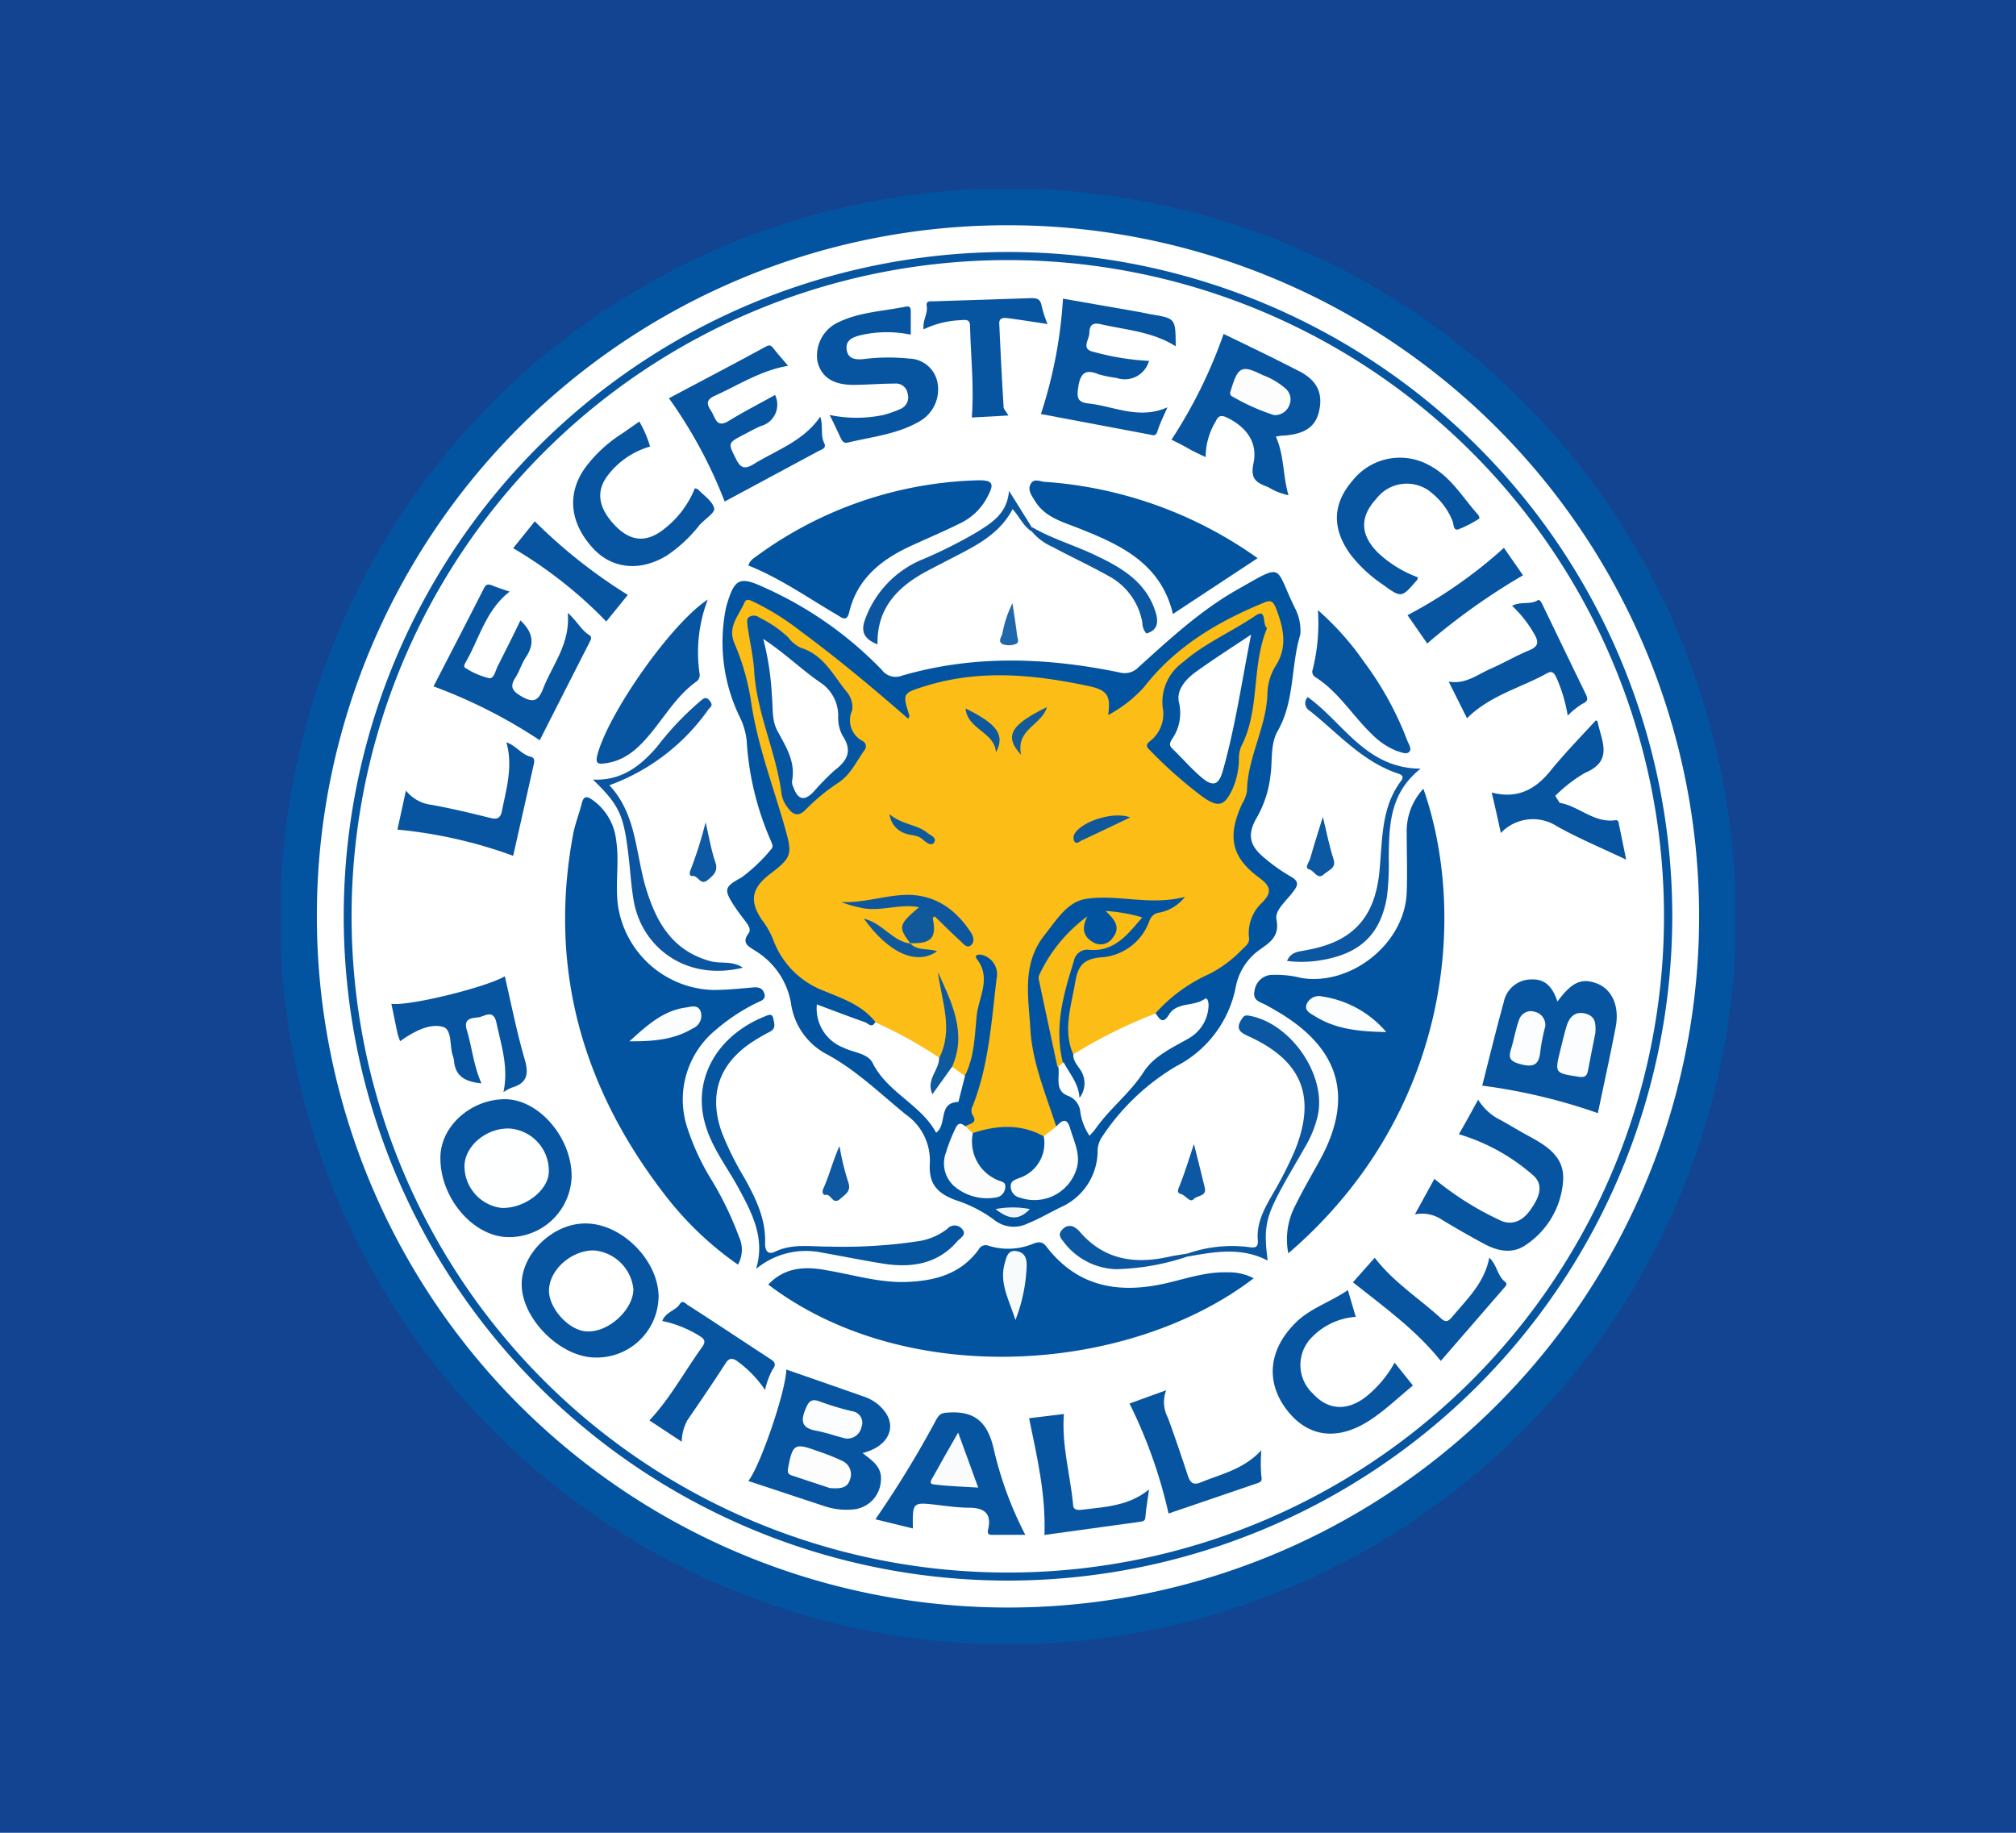 <svg xmlns="http://www.w3.org/2000/svg" viewBox="0 0 220 200"><defs><style>.cls-1{fill:#124492;}.cls-2{fill:#0354a0;}.cls-3{fill:#fff;}.cls-4{fill:#0555a0;}.cls-5{fill:#0755a1;}.cls-6{fill:#0c56a1;}.cls-7{fill:#0c57a1;}.cls-8{fill:#0c58a2;}.cls-9{fill:#0e59a3;}.cls-10{fill:#0e59a2;}.cls-11{fill:#2067ab;}.cls-12{fill:#fcbd17;}.cls-13{fill:#f9bd16;}.cls-14{fill:#fefeff;}.cls-15{fill:#fdfdfe;}.cls-16{fill:#f0f5f9;}.cls-17{fill:#fcfdfe;}.cls-18{fill:#f8fbfc;}.cls-19{fill:#feffff;}.cls-20{fill:#f9fbfd;}.cls-21{fill:#0e569d;}.cls-22{fill:#0f599d;}.cls-23{fill:#10599a;}.cls-24{fill:#10589a;}.cls-25{fill:#0f589b;}.cls-26{fill:#155c96;}.cls-27{fill:#115a99;}</style></defs><g id="Layer_10" data-name="Layer 10"><rect class="cls-1" width="220" height="200"/><path class="cls-2" d="M113.34,179.37h-6.68a79.5,79.5,0,0,1-76-75.7V96.33c2.25-41.48,34.66-73.75,76-75.7h6.68c41.35,1.92,73.78,34.22,76,75.7v7.34A79.49,79.49,0,0,1,113.34,179.37Z"/><path class="cls-3" d="M110,24.58A75.42,75.42,0,1,1,34.58,99.9,75.33,75.33,0,0,1,110,24.58Z"/><path class="cls-4" d="M109.82,172.48a72.49,72.49,0,1,1,72.67-72.22A72.55,72.55,0,0,1,109.82,172.48Z"/><path class="cls-3" d="M38.39,101.81a71.61,71.61,0,1,1,73.38,69.77A71.6,71.6,0,0,1,38.39,101.81Z"/><path class="cls-2" d="M141.9,69.23c-1.05,3.46-.59,7.24-2.47,10.54-.83,1.46-.55,3.25-.79,4.88a12,12,0,0,1-1.46,4.52c-1.11,1.88-.86,3.1.84,4.48a19.34,19.34,0,0,0,2.83,2c.91.51.83.93.28,1.64-.73,1-2,2-1.84,3,.47,2.31-1.27,2.78-2.43,3.83a6.47,6.47,0,0,0-2,3.56,12.36,12.36,0,0,1-6.52,8.68,24.91,24.91,0,0,0-8.16,7.83,2.81,2.81,0,0,0-.4,1.57,6.75,6.75,0,0,1-4.07,6c-1.18.58-2.32,1.25-3.56,1.75a3.43,3.43,0,0,1-3.72-.44,14.32,14.32,0,0,0-4.1-2.09c-2.15-.8-3-1.85-2.86-4.1a6.11,6.11,0,0,0-2.62-5.26c-2.81-2.29-5.41-4.85-8.67-6.6a7.42,7.42,0,0,1-3.86-5.53,8.35,8.35,0,0,0-3.92-5.75c-.63-.42-1.55-.8-.71-1.89.32-.42-.06-.94-.37-1.35-.44-.57-.87-1.14-1.26-1.74-1.09-1.7-1-2,.85-3a18,18,0,0,0,3.23-3.07c.31-.31.1-.6,0-.9a31.85,31.85,0,0,1-2.66-11,7.63,7.63,0,0,0-.74-2.52,18.68,18.68,0,0,1-1.58-11.61,4.72,4.72,0,0,1,.15-.65c.85-2.89,1.41-3.15,4.1-1.9a41.13,41.13,0,0,1,12.83,9,1.87,1.87,0,0,0,2.16.63c7.88-2.3,15.83-2,23.77-.36a2.09,2.09,0,0,0,2.07-.57c3.41-3.08,6.79-6.21,10.8-8.48,5.18-2.93,4-2.63,6.26,2A5.29,5.29,0,0,1,141.9,69.23Z"/><path class="cls-2" d="M80.53,138a35.84,35.84,0,0,1-7.87-7.48C63.57,118.82,59.8,105.71,62.55,91c.22-1.13.66-2.22.94-3.34.2-.82.56-.79,1.15-.38a6.2,6.2,0,0,1,2.6,4.42c.36,2.32-.1,4.63.18,7a10.82,10.82,0,0,0,10.4,9.33c1.43,0,2.86-.15,4.29-.27.6-.06,1.09,0,1.3.66s-.39.8-.8,1a20.57,20.57,0,0,0-4.42,2.9,9.83,9.83,0,0,0-3.13,10.91,26.07,26.07,0,0,0,2.59,5.53,36.21,36.21,0,0,1,3,6.22A3.31,3.31,0,0,1,80.53,138Z"/><path class="cls-2" d="M83.84,140.18c1.88-2,4.23-2,6.61-1.52,2.83.49,5.59,1.34,8.51,1.23,3.11-.12,5.9-.87,7.84-3.54a.86.86,0,0,1,1.11-.4,7.13,7.13,0,0,0,4.86-.24c.61-.22,1-.23,1.42.32,3.41,4.44,7.94,5.18,13.08,4,2.2-.51,4.36-1.26,6.66-1.19a5.93,5.93,0,0,1,2.88.65C123.19,149.91,98.91,151.62,83.84,140.18Z"/><path class="cls-2" d="M140.59,136.77a7.92,7.92,0,0,1,.8-5.29c.82-1.68,1.78-3.3,2.68-4.95,3.62-6.65,2.22-11.91-4.25-15.9q-.85-.51-1.74-1c-.63-.31-1.39-.47-1.18-1.48a2,2,0,0,1,1.71-1.76,11.37,11.37,0,0,1,3.44.34c5.47.85,11.26-3.82,11.46-9.34.08-2.15,0-4.31,0-6.46a6.82,6.82,0,0,1,1.82-4.86C160.14,99.79,158.33,121.52,140.59,136.77Z"/><path class="cls-2" d="M81.67,61.71c.17-.61.66-.83,1-1.1a42.76,42.76,0,0,1,24.2-8.2c1.46,0,1.6.42,1,1.58a6.51,6.51,0,0,1-3.08,3.11c-1.77.88-3.6,1.65-5.4,2.48-3.23,1.49-5.85,3.57-6.72,7.23-.27,1.12-.8.58-1.3.3C88.22,65.27,85.15,63.1,81.67,61.71Z"/><path class="cls-2" d="M137.24,60.91,128,67c-1.34-5.59-5.81-7.59-10.43-9.41-1.74-.68-3.58-1.19-4.64-2.94-.34-.57-.82-1.17-.46-1.83s1-.28,1.53-.24A45.35,45.35,0,0,1,137.24,60.91Z"/><path class="cls-5" d="M174.37,121.47a62.21,62.21,0,0,0-12.62-3c.73-2.86,1.49-6,2.35-9.11a3.06,3.06,0,0,1,3-2.48c1.66-.08,2.38,1,2.86,2.41,1.56-2.11,2.6-2.58,4.23-2s2.56,2.36,2.14,4.71C175.7,115.29,175,118.46,174.37,121.47Z"/><path class="cls-5" d="M85.81,149.45c2.89,1,5.75,2,8.6,3A4.66,4.66,0,0,1,96.53,154c1.39,1.81.33,3.89-2.4,4.56,1,.8,2.14,1.48,2,3a3.32,3.32,0,0,1-3.05,3.16,7.68,7.68,0,0,1-3.26-.41l-8.16-2.7C82.93,160.05,85.73,151.93,85.81,149.45Z"/><path class="cls-5" d="M133.53,36.44c2.57,1.25,5.35,2.57,8.11,4,2.06,1,2.76,2.43,2.31,4.41-.38,1.71-1.54,2.52-3.85,2.68-.26,0-.52.06-.87.11.93,2.07.75,4.27,1.38,6.4a6.91,6.91,0,0,1-2.21-.88c-1.15-.45-2-.77-1.62-2.57.52-2.32-.8-4-2.84-5-.66-.33-1-.24-1.27.39a7.53,7.53,0,0,0-1.1,3.9c-.77-.36-1.4-.65-2-1s-1.26-.66-1.73-.9A53.05,53.05,0,0,0,133.53,36.44Z"/><path class="cls-5" d="M71.87,141.55A6.75,6.75,0,0,1,65,148.14c-3.86,0-8.08-4.26-8.07-8,0-3.39,3.48-6.68,7-6.63C67.9,133.53,71.89,137.59,71.87,141.55Z"/><path class="cls-5" d="M62.38,128.39A6.82,6.82,0,0,1,55.52,135c-3.86,0-7.51-4.28-7.46-8.68,0-3.39,3.29-6.34,7-6.37S62.4,124.13,62.38,128.39Z"/><path class="cls-5" d="M56.79,67.7c1.3,1.22,1.63,2.47.61,4-.46.68-.69,1.51-1.13,2.2-.69,1.05-.36,1.53.69,2.12,1.26.72,1.79.43,2.29-.82,1-2.62,3-4.91,2.71-8.32,1,.88,1.46,1.87,2.34,2.42.37.23.15.55,0,.86-1.83,3.58-3.65,7.17-5.4,10.62A56,56,0,0,0,47.31,74.9c1.77-3.44,3.66-7.08,5.52-10.74.26-.5.55-.4.94-.25.56.23,1.14.41,1.85.65-2.59,2-3.29,5.06-4.77,7.65-.13.24-.35.56,0,.72A8.26,8.26,0,0,0,53.36,74c.59.09.7-.87,1-1.39C55.16,71,56,69.38,56.79,67.7Z"/><path class="cls-5" d="M86,39.92c-3,.51-5.4,2.1-8,3.27-1.14.53-.76,1.07-.34,1.75s.52,1.8,1.85,1c1.62-1,3.35-1.88,5.07-2.84a2.42,2.42,0,0,1-1.54,3.39c-.61.25-1.18.58-1.77.88-1.91,1-1.84.94-.91,2.8.51,1,1,1,1.85.5,2.51-1.56,5.44-2.49,7.3-5.2.35,1,0,2,.42,2.85.32.63-.3.73-.64.92L79.08,54.73A50.74,50.74,0,0,0,73,43.46c3.32-1.77,7-3.69,10.56-5.63.36-.2.56-.18.82.15C84.83,38.58,85.35,39.14,86,39.92Z"/><path class="cls-5" d="M125.39,39.38a2.75,2.75,0,0,1-3.55,1.86,13.32,13.32,0,0,1-1.94-.39c-1.68-.72-2.06.14-2.26,1.58-.14,1,0,1.48,1.16,1.6,2.8.31,5.5,1.79,8.6.42-.44,1-.84,1.8-1.09,2.61-.18.61-.52.42-.89.35l-11.83-2.23A49.81,49.81,0,0,0,116,32.59l8.46,1.48,1.13.23c2.7.44,2.7.44,2.71,3.49-2.54-1.61-5.42-1.78-8.18-2.41-.92-.22-1.23.15-1.24.94s-1,1.81.55,2.1A27.65,27.65,0,0,0,125.39,39.38Z"/><path class="cls-5" d="M99.62,166.79l-4.09-1a112.92,112.92,0,0,0,6.66-10.91c.38-.66.68-.7,1.33-.74,2.82-.17,4.2,1,4.89,3.83a39.58,39.58,0,0,0,3.48,9.52h-3.48c-.44,0-.72,0-.57-.63.37-1.6-.34-2.31-2-2.33-1.37,0-2.75-.22-4.12-.37-1.93-.21-2.11-.07-2.11,1.84Z"/><path class="cls-5" d="M90.53,45.28a14.23,14.23,0,0,0,5.89,0,12.47,12.47,0,0,0,1.86-.66,1.37,1.37,0,0,0,.77-1.66,1.29,1.29,0,0,0-1.43-1.1c-1.49,0-3,.13-4.48.14-2.22,0-3.51-.84-3.93-2.54a4,4,0,0,1,2.36-4.33c2.28-1.08,4.8-1.17,7.23-1.66.65-.14.58.3.59.67,0,.77,0,1.54,0,2.38a12.79,12.79,0,0,0-5.65.1c-.79.23-1.5.56-1.34,1.57s1,1.07,1.8,1a21.65,21.65,0,0,1,5-.06,3.22,3.22,0,0,1,3.12,2.7,4,4,0,0,1-1.89,4.1c-2.43,1.45-5.22,1.72-7.89,2.36-.51.12-.67-.22-.84-.59C91.32,46.91,91,46.18,90.53,45.28Z"/><path class="cls-5" d="M161.31,120a5.84,5.84,0,0,0,2.44,2.22c1,.56,2,1.16,3,1.71,2,1.08,4,2.27,3.83,4.89a9.18,9.18,0,0,1-4.11,7.06c-1.47,1-3.08.63-4.56-.17s-3.09-1.71-4.59-2.63a3.87,3.87,0,0,0-2.92-.56l2.13-3.88a32.91,32.91,0,0,0,7,4.44c1.38.75,2.6.18,3.44-1s1.62-2.6.41-3.76a21.61,21.61,0,0,0-8.18-4.55C159.87,122.63,160.54,121.39,161.31,120Z"/><path class="cls-5" d="M69.77,46a12.34,12.34,0,0,1,1.17,2.73,8.86,8.86,0,0,0-4.5,3c-1.44,1.78-1.22,3.61.65,5.59,1.63,1.71,3.32,1.93,5.14.59a10.61,10.61,0,0,0,3.6-4.63c.16.06.28.06.34.12.64.68,1.61,1.31,1.77,2.09.09.49-1.09,1.2-1.64,1.85a15.27,15.27,0,0,1-3.5,3.26c-2.85,1.77-5.92,1.52-8-.68-2.6-2.75-3-6-.94-8.88a15.08,15.08,0,0,1,4-3.71Z"/><path class="cls-5" d="M147.09,140.78l.86,2.92a7.39,7.39,0,0,0-4.74,2.18,4.27,4.27,0,0,0,.09,6.22c1.64,1.79,3.69,1.9,5.74.34a12.62,12.62,0,0,0,3.15-3.74l2,2.49c-1.53,1.26-2.95,2.62-4.56,3.7-3.58,2.4-6.9,2-9.23-1.07s-1.94-6.59,1-9.49C143,142.74,145.15,142.11,147.09,140.78Z"/><path class="cls-5" d="M154.73,63a1,1,0,0,1-.07.27c-1.73,2-1.71,2-3.76.52a15.23,15.23,0,0,1-3.5-3.25c-2.09-2.87-2-5.56.23-8.13A6.59,6.59,0,0,1,156,50.79c2.34,1.23,3.62,3.51,5.3,5.38a.64.64,0,0,1,.14.41,12,12,0,0,1-2.31,1.19c-.55.17-.48-.6-.63-.94a7.44,7.44,0,0,0-2.12-2.92,4.18,4.18,0,0,0-6.18.51q-2.78,3,.23,5.95A12.94,12.94,0,0,0,154.73,63Z"/><path class="cls-5" d="M77.24,65.42a16.1,16.1,0,0,0-.9,8.08.85.85,0,0,1-.34.87c-2.16,1.55-3.46,3.84-5.12,5.81-1.3,1.56-2.76,2.87-4.88,3.12-.6.08-1.06.1-.83-.84C66.28,78,73.16,68.1,77.24,65.42Z"/><path class="cls-4" d="M82.51,138.47c1-3.3-.39-6-1.86-8.72s-3.33-4.92-3.91-8c-.85-4.58,1.84-8.9,6.76-10.85.37-.15.77-.35.89.25s.31,1.08-.38,1.44a21.82,21.82,0,0,0-2.14,1.26c-3.48,2.41-4.52,5.71-3.11,9.7a33.76,33.76,0,0,0,2.48,5c1.24,2.23,2.36,4.5,2.25,7.16,0,.8.33,1.24,1.09.88,1.91-.92,3.91-.54,5.88-.56a54.79,54.79,0,0,0,9.58-.56,6.79,6.79,0,0,0,3.33-1.37,1.06,1.06,0,0,1,1.61,0c.58.62-.19,1-.49,1.33-2.14,2.49-4.95,2.94-8,2.48-2.29-.36-4.56-.83-6.84-1.23A8.5,8.5,0,0,0,82.51,138.47Z"/><path class="cls-5" d="M52.54,118.22c-1.68-.17-2.87-.7-3-2.51a2.88,2.88,0,0,0-.17-.64c-.29-1-.06-2.72-1-3-1.29-.4-2.77.3-4,1.07-.23.14-.44.3-.71.48-.11-.33-.22-.59-.28-.85-.23-1.07-.44-2.14-.67-3.23,2,.26,10.28-1.79,12.38-3,.7,3,1.28,6,2.15,9,.49,1.64.32,2.64-1.4,3.15a4.7,4.7,0,0,0-.9.49c.58-2.71-.24-5.11-.76-7.55-.33-1.58-1.31-.69-2-.61s-1.61.1-1.25,1.34C51.5,114.22,51.67,116.26,52.54,118.22Z"/><path class="cls-5" d="M170.2,87.61c2.13.36,3.76,2.25,6.14,1.89.31,0,.29.27.33.47.25,1.18.49,2.36.79,3.84-2.67-1.27-5.17-2.31-7.53-3.63a4.83,4.83,0,0,0-6.15.72c-.32-1.48-.62-2.87-1-4.42,2.72.72,4.7-.26,6.37-2.31s3.3-3.71,5-5.56c0,0,.18.07.19.13.39,2.05,1.8,4.27-1.36,5.59a15.67,15.67,0,0,0-3.26,2.52Z"/><path class="cls-5" d="M160.09,78.38l-2-4c1.85.32,3.13-.77,4.55-1.39s2.75-1.41,4.18-2c1.17-.47,1.1-1,.53-1.94a12.92,12.92,0,0,0-2.34-2.94c.95-.51,2-.1,2.78-.6.27-.17.47.34.62.64,1.53,3.17,3.06,6.35,4.6,9.51.24.5.39.83-.32,1.14a8.42,8.42,0,0,0-1.61,1.29,16.86,16.86,0,0,0-1.17-4c-.22-.44-.4-1-1.07-.63C166,75.05,162.62,75.86,160.09,78.38Z"/><path class="cls-5" d="M83.49,151.68a12.62,12.62,0,0,0-2.95-3.08c-.62-.46-1-.45-1.42.26C77.78,150.94,76.37,153,75,155a5.08,5.08,0,0,0-.6,2.33L70.87,155c2.29-2.44,3.83-5.35,5.75-8,.48-.66.2-.93-.35-1.26a12.62,12.62,0,0,0-4-1.59c.38-1,1.43-1.1,1.9-1.83.36-.55.68,0,.95.13,3,1.92,5.9,3.87,8.85,5.79.52.34.83.55.32,1.24A8.48,8.48,0,0,0,83.49,151.68Z"/><path class="cls-5" d="M110.05,45.34l-4,.22c.26-3.4-.12-6.69-.19-10,0-.8-.61-.64-1.07-.62a10.29,10.29,0,0,0-4,1c-.13-1,.48-1.7.34-2.55-.1-.63.46-.5.8-.51,3.53-.12,7.07-.22,10.61-.35.64,0,1,.11,1.13.83a11.43,11.43,0,0,0,.65,2c-1.49-.22-2.87-.45-4.27-.63-.47-.06-1.07-.13-1,.66.14,3,.28,6,.47,8.94C109.47,44.58,109.76,44.85,110.05,45.34Z"/><path class="cls-5" d="M143.82,66.58a30.78,30.78,0,0,1,5,5.6,35.57,35.57,0,0,1,4.76,8.65c.15.4.52.89.2,1.22s-.94,0-1.38-.11a8,8,0,0,1-2.71-1.84c-2.09-2-3.62-4.61-6.15-6.21a.69.69,0,0,1-.28-.86A20.93,20.93,0,0,0,143.82,66.58Z"/><path class="cls-5" d="M56,93.39a50.45,50.45,0,0,0-12.63-2.86l.93-4.26a4.16,4.16,0,0,0,2.76,1.55c2.17.39,4.32.91,6.46,1.44.76.19,1.09,0,1.25-.74C55.27,86,56,83.6,55.26,81c1.08.38,1.64,1.33,2.65,1.58.55.13.38.62.3,1C57.48,86.84,56.73,90.17,56,93.39Z"/><path class="cls-5" d="M147.64,139.93l2.38-2.68c2.07,2.71,4.9,4.46,7.31,6.68.47.43.77.2,1.09-.17,1.68-2,3.59-3.78,4.1-6.52.85.77.87,2,1.74,2.65.32.25,0,.5-.15.68l-6.88,7.94C154.5,145.11,151.1,142.67,147.64,139.93Z"/><path class="cls-5" d="M112.3,154.76l3.8-.46c-.26,3.42.69,6.6,1,9.85,0,.73.63.64,1.12.58,2.45-.29,5-.42,7.17-2.19-.16,1.19-.32,2.1-.4,3,0,.36-.19.47-.49.51l-10.52,1.45C114.13,163,113.17,159,112.3,154.76Z"/><path class="cls-5" d="M137.65,158.26a16,16,0,0,0,0,2.84c.13.6-.17.66-.52.78l-9.61,3.28a52.93,52.93,0,0,0-4.26-12l4-1.45a3.64,3.64,0,0,0,.19,3c.76,2.07,1.46,4.15,2.15,6.24.26.81.57,1.19,1.5.79C133.28,160.84,135.66,160.37,137.65,158.26Z"/><path class="cls-6" d="M66.5,85.69c3,3.21,2.84,7.45,4,11.26s2.94,6.8,7,7.93c1.13.32,2.41-.08,3.57.72-6.25,1.51-11-2.24-11.91-7.26-.3-1.74-.39-3.51-.61-5.27-.51-4.19-1-5.24-3.85-8,3.08.15,5.16-1.44,7-3.58a32.47,32.47,0,0,1,4.66-4.93c.33-.26.65-.66,1.09-.09s.06.66-.18,1A22.69,22.69,0,0,1,66.5,85.69Z"/><path class="cls-7" d="M129.57,136.8a14.75,14.75,0,0,1,6.49-.74c.62.07,1.29.29,1.2-.74-.16-1.94.77-3.52,1.67-5.1a41.63,41.63,0,0,0,2.39-4.71c2.31-5.77.81-9.65-4.81-12.31-.89-.42-1.85-.73-1-2,.21-.31.34-.45.76-.37,4.49.75,8.44,6.34,7.56,10.79a12,12,0,0,1-1.48,3.66c-.92,1.63-1.9,3.23-2.77,4.89-1.49,2.83-1.68,4.06-1.24,7.39-2.91-1.51-5.83-.95-8.74-.44q-.18-.1-.12-.21C129.49,136.84,129.53,136.8,129.57,136.8Z"/><path class="cls-7" d="M142.71,76.07c3.89,2.78,6.32,7.77,12.32,7.81-3.4,2.68-3.44,6.23-3.48,9.78a28.56,28.56,0,0,1-.19,4.14c-.66,4.07-2.85,6.19-6.91,6.93a12.65,12.65,0,0,1-4,.13c.46-1.06,1.35-1,2.1-1.18,5.12-.89,7.55-3.59,8-8.78.32-3.33.17-6.79,2.34-9.68.34-.46.14-.65-.33-.81C148.64,83.1,146,80,142.9,77.54A.94.94,0,0,1,142.71,76.07Z"/><path class="cls-5" d="M155.75,70.22l-2.15-3.09a51.12,51.12,0,0,0,10.52-7.35l2.08,3A70.49,70.49,0,0,0,155.75,70.22Z"/><path class="cls-5" d="M68.51,64.92l-2.35,2.9a48,48,0,0,0-10.16-8l2.36-2.93A57.29,57.29,0,0,0,68.51,64.92Z"/><path class="cls-6" d="M112.6,58c-.93-.57-1.33-1.6-2.1-2.44-1.23,2.35-3.32,3.63-5.53,4.78-1.32.69-2.65,1.36-4,2.08-3.08,1.69-5.29,4-5.21,7.9-1.45-.59-1.87-1.37-1.34-2.77a11.19,11.19,0,0,1,5.93-6.37,51.42,51.42,0,0,0,6.22-3.09c1.59-1,3.34-2,3.54-4.53l2.5,4A.28.28,0,0,1,112.6,58Z"/><path class="cls-7" d="M112.6,58l.05-.46c2.25,1.3,4.75,2,7.09,3.15,2.79,1.33,5.35,2.88,6.36,6.09.35,1.12.24,2-1,2.35a1.84,1.84,0,0,1-.44-1.19A7.14,7.14,0,0,0,121,62.87c-2-1.13-4.12-2.1-6.16-3.2A6.1,6.1,0,0,1,112.6,58Z"/><path class="cls-7" d="M129.57,136.8c0,.1,0,.21,0,.32a26.15,26.15,0,0,1-7.79,1.38,7.48,7.48,0,0,1-5.79-3.09c-.36-.43-.52-.83,0-1.29a1,1,0,0,1,1.35-.14,2.11,2.11,0,0,1,.5.44c2.67,3.1,6.06,3.56,9.82,2.7C128.26,137,128.92,136.9,129.57,136.8Z"/><path class="cls-8" d="M130.29,124.84c.4,1.58.8,3.16,1.18,4.75.24,1-.83.83-1.22,1.27s-.86-.44-1.39-.57-.25-.61-.11-.95C129.32,127.9,129.76,126.43,130.29,124.84Z"/><path class="cls-9" d="M77,89.73c.38,1.6.6,3,1.05,4.31.35,1-.14,1.43-.83,2-.84.66-1-.56-1.69-.44-.32,0-.3-.37-.18-.64A45,45,0,0,0,77,89.73Z"/><path class="cls-10" d="M91.61,125.06a28.5,28.5,0,0,0,.92,3.83c.42,1.08-.22,1.38-.83,1.93-.83.75-1-.58-1.61-.43-.29.07-.39-.34-.27-.62C90.51,128.24,90.91,126.61,91.61,125.06Z"/><path class="cls-8" d="M144.36,89.14c.4,1.62.69,3.14,1.16,4.61.33,1-.52,1.18-1,1.62-.75.72-1.08-.36-1.65-.5s0-.8.11-1.2C143.39,92.2,143.87,90.74,144.36,89.14Z"/><path class="cls-11" d="M110.49,65.83c.19,1.3.36,2.32.48,3.35,0,.39.41.94-.22,1.13a2.11,2.11,0,0,1-1.29,0c-.61-.25-.19-.79-.08-1.14A12.12,12.12,0,0,1,110.49,65.83Z"/><path class="cls-12" d="M113.9,124c-2.52-1.4-5.12-1.21-7.74-.36-.56.06-.9-.11-.77-.75.43-.3,1.35-.29.74-1.22a1,1,0,0,1,0-.94c1.77-4.46,2.06-9.21,2.62-13.9a2.18,2.18,0,0,0-1.5-2.6c-.37-.13-1-.06-.66.41,1.62,2.07.23,4.13,0,6.14-.23,2.2-.24,4.5-1.27,6.56-1,.19-1.31-.43-1.61-1.15a1.14,1.14,0,0,1-.06-.65c1.35-3.32-.31-6.2-1.12-8.63,1,2.5,2.1,5.55.12,8.7-1.09,0-1.81-.76-2.58-1.3-1.47-1-3.37-1.35-4.56-2.81C94,109.63,92,109,89.77,108.07a9.44,9.44,0,0,1-5.4-5.54,8.72,8.72,0,0,0-1.22-2.14c-1.39-2.06-1.14-3.46.86-5,2.49-1.87,2.45-2.22,1.63-5.14-1.3-4.55-3-9-3.68-13.71a25.93,25.93,0,0,0-1.82-6.35c-.77-1.83.49-3,1.1-4.44.25-.57.79-.15,1.16,0a28.28,28.28,0,0,1,5,3.15c4.07,3,7.89,6.21,11.71,9.53.07-.17.16-.27.13-.34-.77-2.45-.76-2.44,1.73-3.22,6-1.86,11.91-1.26,17.85,0,2.07.44,2.4,1.1,2.11,3.16A14.39,14.39,0,0,0,124.83,75c3.43-4.42,8-7.14,13.11-9.24.79-.33,1-.1,1.3.6.82,2.13,1.32,4.21-.05,6.33a6,6,0,0,0-.88,3c-.11,3.68-2.17,6.94-2.23,10.63a4,4,0,0,1-.53,1.39c-1.64,3.55-1.2,5.83,1.89,8.09,1.26.93,1.36,1.58.33,2.66a4.54,4.54,0,0,0-1.47,3.88c.09.58-.37.89-.72,1.24a13.66,13.66,0,0,1-3.56,2.68,17.35,17.35,0,0,0-5.94,4.33c-.24.59-.81.69-1.3.92-2.07,1-4.14,2-6.14,3.12-.46.27-.92.62-1.52.43-1.14-2.63-.24-5.19.2-7.79.29-1.71.75-2.62,2.83-2.8a6,6,0,0,0,5.29-4,1.28,1.28,0,0,1,1.06-.88,4.65,4.65,0,0,0,2.81-1.72c-3.83,1-7.38-.33-10.85.23-2,.33-3.17,2.3-4.45,3.91-2.55,3.19-1.76,6.84-1.57,10.29.21,3.67,1.7,7.13,2.82,10.63C115.25,123.9,114.65,124.06,113.9,124Z"/><path class="cls-3" d="M117.12,115.06a53.5,53.5,0,0,1,9-4.47c.42.64.78,1.21,1.45.13.87-1.41,2.7-.85,3.91-1.72.31-.22.44.47.4.85a4.27,4.27,0,0,1-2.19,3.48c-1.76,1-3.78,1.93-4.86,3.61-1.51,2.36-3.72,4-5.31,6.28-.15.21-.35.4-.62.72a6.11,6.11,0,0,1-1-2.55,2.08,2.08,0,0,0-1.41-1.83c-1.43-.59-.81-2-1-3.17,0-.39.29-.45.6-.44.64,1.23,1.63,2.3,1.71,3.86a2.61,2.61,0,0,0,.14-3C117.59,116.26,117.1,115.77,117.12,115.06Z"/><path class="cls-3" d="M103.9,116.41l1.41,1c-.22.85-.43,1.7-.65,2.55,0,.1-.07.29-.12.29-2.2.1-1.14,2.43-2.38,3.36-1.67-3.09-5.29-4.36-6.92-7.59-.55-1.1-2.08-1.14-3.16-1.68a4.58,4.58,0,0,1-2.94-4.73c1.81.67,3.53,1.33,5.26,1.94.33.11.73.7,1.1,0a47.56,47.56,0,0,1,7,3.88c.6,1-.37,1.79-.49,2.73C102.84,117.75,102.76,116.41,103.9,116.41Z"/><path class="cls-13" d="M116,116l-.6.44c-.67-3.12-1.34-6.25-2-9.38a1,1,0,0,1,0-.65,16.63,16.63,0,0,1,5.27-6.42c-.59,1.14-.57,2.11.55,2.79a1.58,1.58,0,0,0,2.21-.45c.91-1.15.2-2-.78-2.92a18,18,0,0,1,4,.7c-1.63,1.92-3.06,3.76-5.77,3.54a1.49,1.49,0,0,0-1.69,1.22C116.07,108.44,115,112.07,116,116Z"/><path class="cls-14" d="M113.9,124l1.36-1.07c.62-.66,1.16-1.06,1.53.23s1.11,2.69.75,4.18a4.81,4.81,0,0,1-6.24,3.35,1.24,1.24,0,0,1-1-1.14c-.06-.73.49-.8.92-1A4,4,0,0,0,113.9,124Z"/><path class="cls-15" d="M105.39,122.93l.77.75a4.55,4.55,0,0,0,2.67,5.08c.43.21,1,.17.86.91a1.15,1.15,0,0,1-1,1,5.54,5.54,0,0,1-4.61-1.27,3.34,3.34,0,0,1-.85-3.63,18.09,18.09,0,0,1,1.09-2.75C104.66,122.38,105,122.66,105.39,122.93Z"/><path class="cls-16" d="M108.64,131.94a9.86,9.86,0,0,1,3.75,0C111.1,133.29,110,133,108.64,131.94Z"/><path class="cls-17" d="M68.69,113.63c2-1.82,3.71-3.34,6.12-3.68.59-.08,1.4-.41,1.68.51a1.51,1.51,0,0,1-.9,1.77C73.58,113.44,71.36,113.65,68.69,113.63Z"/><path class="cls-18" d="M110.81,144.05c-.68-2.19-1.77-4-1.18-6.14.18-.64.32-1.56,1.31-1.38s1.13.89,1.09,1.77A18,18,0,0,1,110.81,144.05Z"/><path class="cls-17" d="M151.28,112.62c-3-.05-5.51-.31-7.79-1.73-.48-.3-1.21-.6-.88-1.36a1.46,1.46,0,0,1,1.68-.79A11.38,11.38,0,0,1,151.28,112.62Z"/><path class="cls-17" d="M174.1,112.71c-.25,1.27-.55,2.72-.82,4.18-.13.64-.48.7-1.07.6-2.55-.4-2.56-.38-1.93-2.92.23-.91.43-1.82.71-2.7s.91-1.55,2-1.27S174.17,111.62,174.1,112.71Z"/><path class="cls-17" d="M168.63,112a22.43,22.43,0,0,0-.53,2.64c-.12,1.49-.66,1.9-2.2,1.48-1.12-.31-1.31-.66-1-1.66s.49-2.14.87-3.16a1.35,1.35,0,0,1,1.74-.88A1.47,1.47,0,0,1,168.63,112Z"/><path class="cls-15" d="M90.55,162.38,86.39,161c-.48-.16-.45-.44-.37-.89.48-2.52.72-2.68,3.14-1.78a23.63,23.63,0,0,1,2.76,1.09,1.61,1.61,0,0,1,.81,2.11C92.44,162.37,91.72,162.48,90.55,162.38Z"/><path class="cls-17" d="M92.09,156.93c-.91-.24-2-.61-3-.8-1.38-.25-1.79-.83-1.25-2.21.36-.91.61-1.4,1.71-.95A30.18,30.18,0,0,0,93,154a1.27,1.27,0,0,1,1,1.76A1.55,1.55,0,0,1,92.09,156.93Z"/><path class="cls-15" d="M139,45.29a23.54,23.54,0,0,1-4.48-2c-.42-.2-.26-.51-.16-.83.74-2.45,1.17-2.66,3.41-1.54a8.08,8.08,0,0,1,2.53,1.49,1.56,1.56,0,0,1,.4,1.8A1.66,1.66,0,0,1,139,45.29Z"/><path class="cls-3" d="M64.81,136.45a4.74,4.74,0,0,1,4.31,4.22c0,2.21-2.65,4.69-5,4.62-1.93,0-4.19-2.43-4.21-4.42C59.9,138.61,62.32,136.43,64.81,136.45Z"/><path class="cls-19" d="M55.61,123.15a4.62,4.62,0,0,1,4.28,4.77c-.07,2-2.67,4-5.2,3.89a4.6,4.6,0,0,1-4-4.69C50.82,124.94,53.16,123.06,55.61,123.15Z"/><path class="cls-20" d="M104.56,156.33l2.19,6c-1.72-.11-3.31-.14-4.88-.35-.61-.08-.15-.62,0-.9C102.7,159.56,103.55,158.09,104.56,156.33Z"/><path class="cls-2" d="M138.27,68.54c-1.74,4.2-.73,8.9-2.83,12.93a3.66,3.66,0,0,0-.24,1.45,8.39,8.39,0,0,1-.71,3.21c-.87,1.83-1.52,2-3.16.89a48.29,48.29,0,0,1-5.83-5.14c-.38-.35-.53-.61,0-1a3.76,3.76,0,0,0,1.38-3.69,5.34,5.34,0,0,1,2.18-4.9c2.39-2.09,5.32-3.33,7.92-5.09C138.3,66.3,137.7,68.16,138.27,68.54Z"/><path class="cls-4" d="M93,77.5a2.55,2.55,0,0,0,1.17,3.38.65.65,0,0,1,.15,1c-.85,1.21-1.49,2.61-2.75,3.48a21.57,21.57,0,0,0-3.59,2.93c-.88.94-1.49.61-2.07-.23a3.19,3.19,0,0,1-.61-1.34c-.57-4.61-2.72-8.85-3-13.52-.11-1.64-.49-3.27-.73-4.91,0-.37-.16-.81.24-1a1,1,0,0,1,1.09.12A12.89,12.89,0,0,1,86,69.53a3.77,3.77,0,0,0,1.38,1.16c2.56.78,3.59,3.1,5.11,4.92A2.58,2.58,0,0,1,93,77.5Z"/><path class="cls-21" d="M100.29,99c-2.2-.44-4.39.61-6.59,0a11.06,11.06,0,0,1-1.9-.57c2.47.13,4.8-.75,7.22-.78,3,0,5.21,1.53,6.86,4,.35.5.53,1.1.08,1.5s-.87-.21-1.19-.5c-.94-.84-1.83-1.75-2.74-2.63C101.37,99.82,100.67,99.71,100.29,99Z"/><path class="cls-22" d="M103.9,116.41l-2.15,3c-.73-1.62.75-2.64.73-3.94,1.61-3.12.26-6.26-.13-9.4C103.84,109.38,105.55,112.68,103.9,116.41Z"/><path class="cls-23" d="M100.29,99a3.58,3.58,0,0,1,1.74,1c-.3.07-.23.26-.19.48.34,1.9-.31,2.53-2.51,2.44l0,0C98,101.17,98.05,100.91,100.29,99Z"/><path class="cls-23" d="M99.33,102.94c.78.86,1.94.5,2.94.87-2.26,1.55-5.24.25-8-3.56,2.1.5,3.16,2.54,5.15,2.72Z"/><path class="cls-24" d="M123.34,89.2c-1.88.9-3.6,1.72-5.33,2.53-.26.12-.59.48-.81,0a.91.91,0,0,1,.08-.77C118.16,89.57,121.57,88.52,123.34,89.2Z"/><path class="cls-25" d="M108.69,82.1c-.15-2.25-3.11-2.47-3.32-4.79C108.79,79,109.71,80.17,108.69,82.1Z"/><path class="cls-26" d="M111.44,82.38c-1.85-2-1.27-3.24,2.81-5.22C113.71,79.13,110.8,79.56,111.44,82.38Z"/><path class="cls-27" d="M97.07,88.85c1.37,1.15,3,1.11,4.08,2,.36.29,1.11.55.8,1.06s-.89,0-1.22-.27c-.56-.56-1.33-.44-2-.71A2.52,2.52,0,0,1,97.07,88.85Z"/><path class="cls-3" d="M136.53,69.25c-1,5-1.71,10-3.09,14.88-.43,1.52-1.06,1.75-2.24.77s-2.19-2.17-3.3-3.24c-.39-.38-.18-.7,0-1a5,5,0,0,0,.76-4c-.33-1.38.78-2.6,1.95-3.42C132.53,71.86,134.48,70.62,136.53,69.25Z"/><path class="cls-3" d="M83.29,69.72c2.52,1.67,4.31,3.48,6.41,4.88a4.35,4.35,0,0,1,1.77,3.6,4.1,4.1,0,0,0,.47,2.07c1.13,1.68.51,2.75-.9,3.82a30.47,30.47,0,0,0-2.31,2.37c-1,1-1.67.79-2.15-.56a1.3,1.3,0,0,1-.15-.64c.42-2.12-.66-3.77-1.6-5.52-.64-1.17-.46-2.59-.6-3.9A30.65,30.65,0,0,0,83.29,69.72Z"/></g></svg>